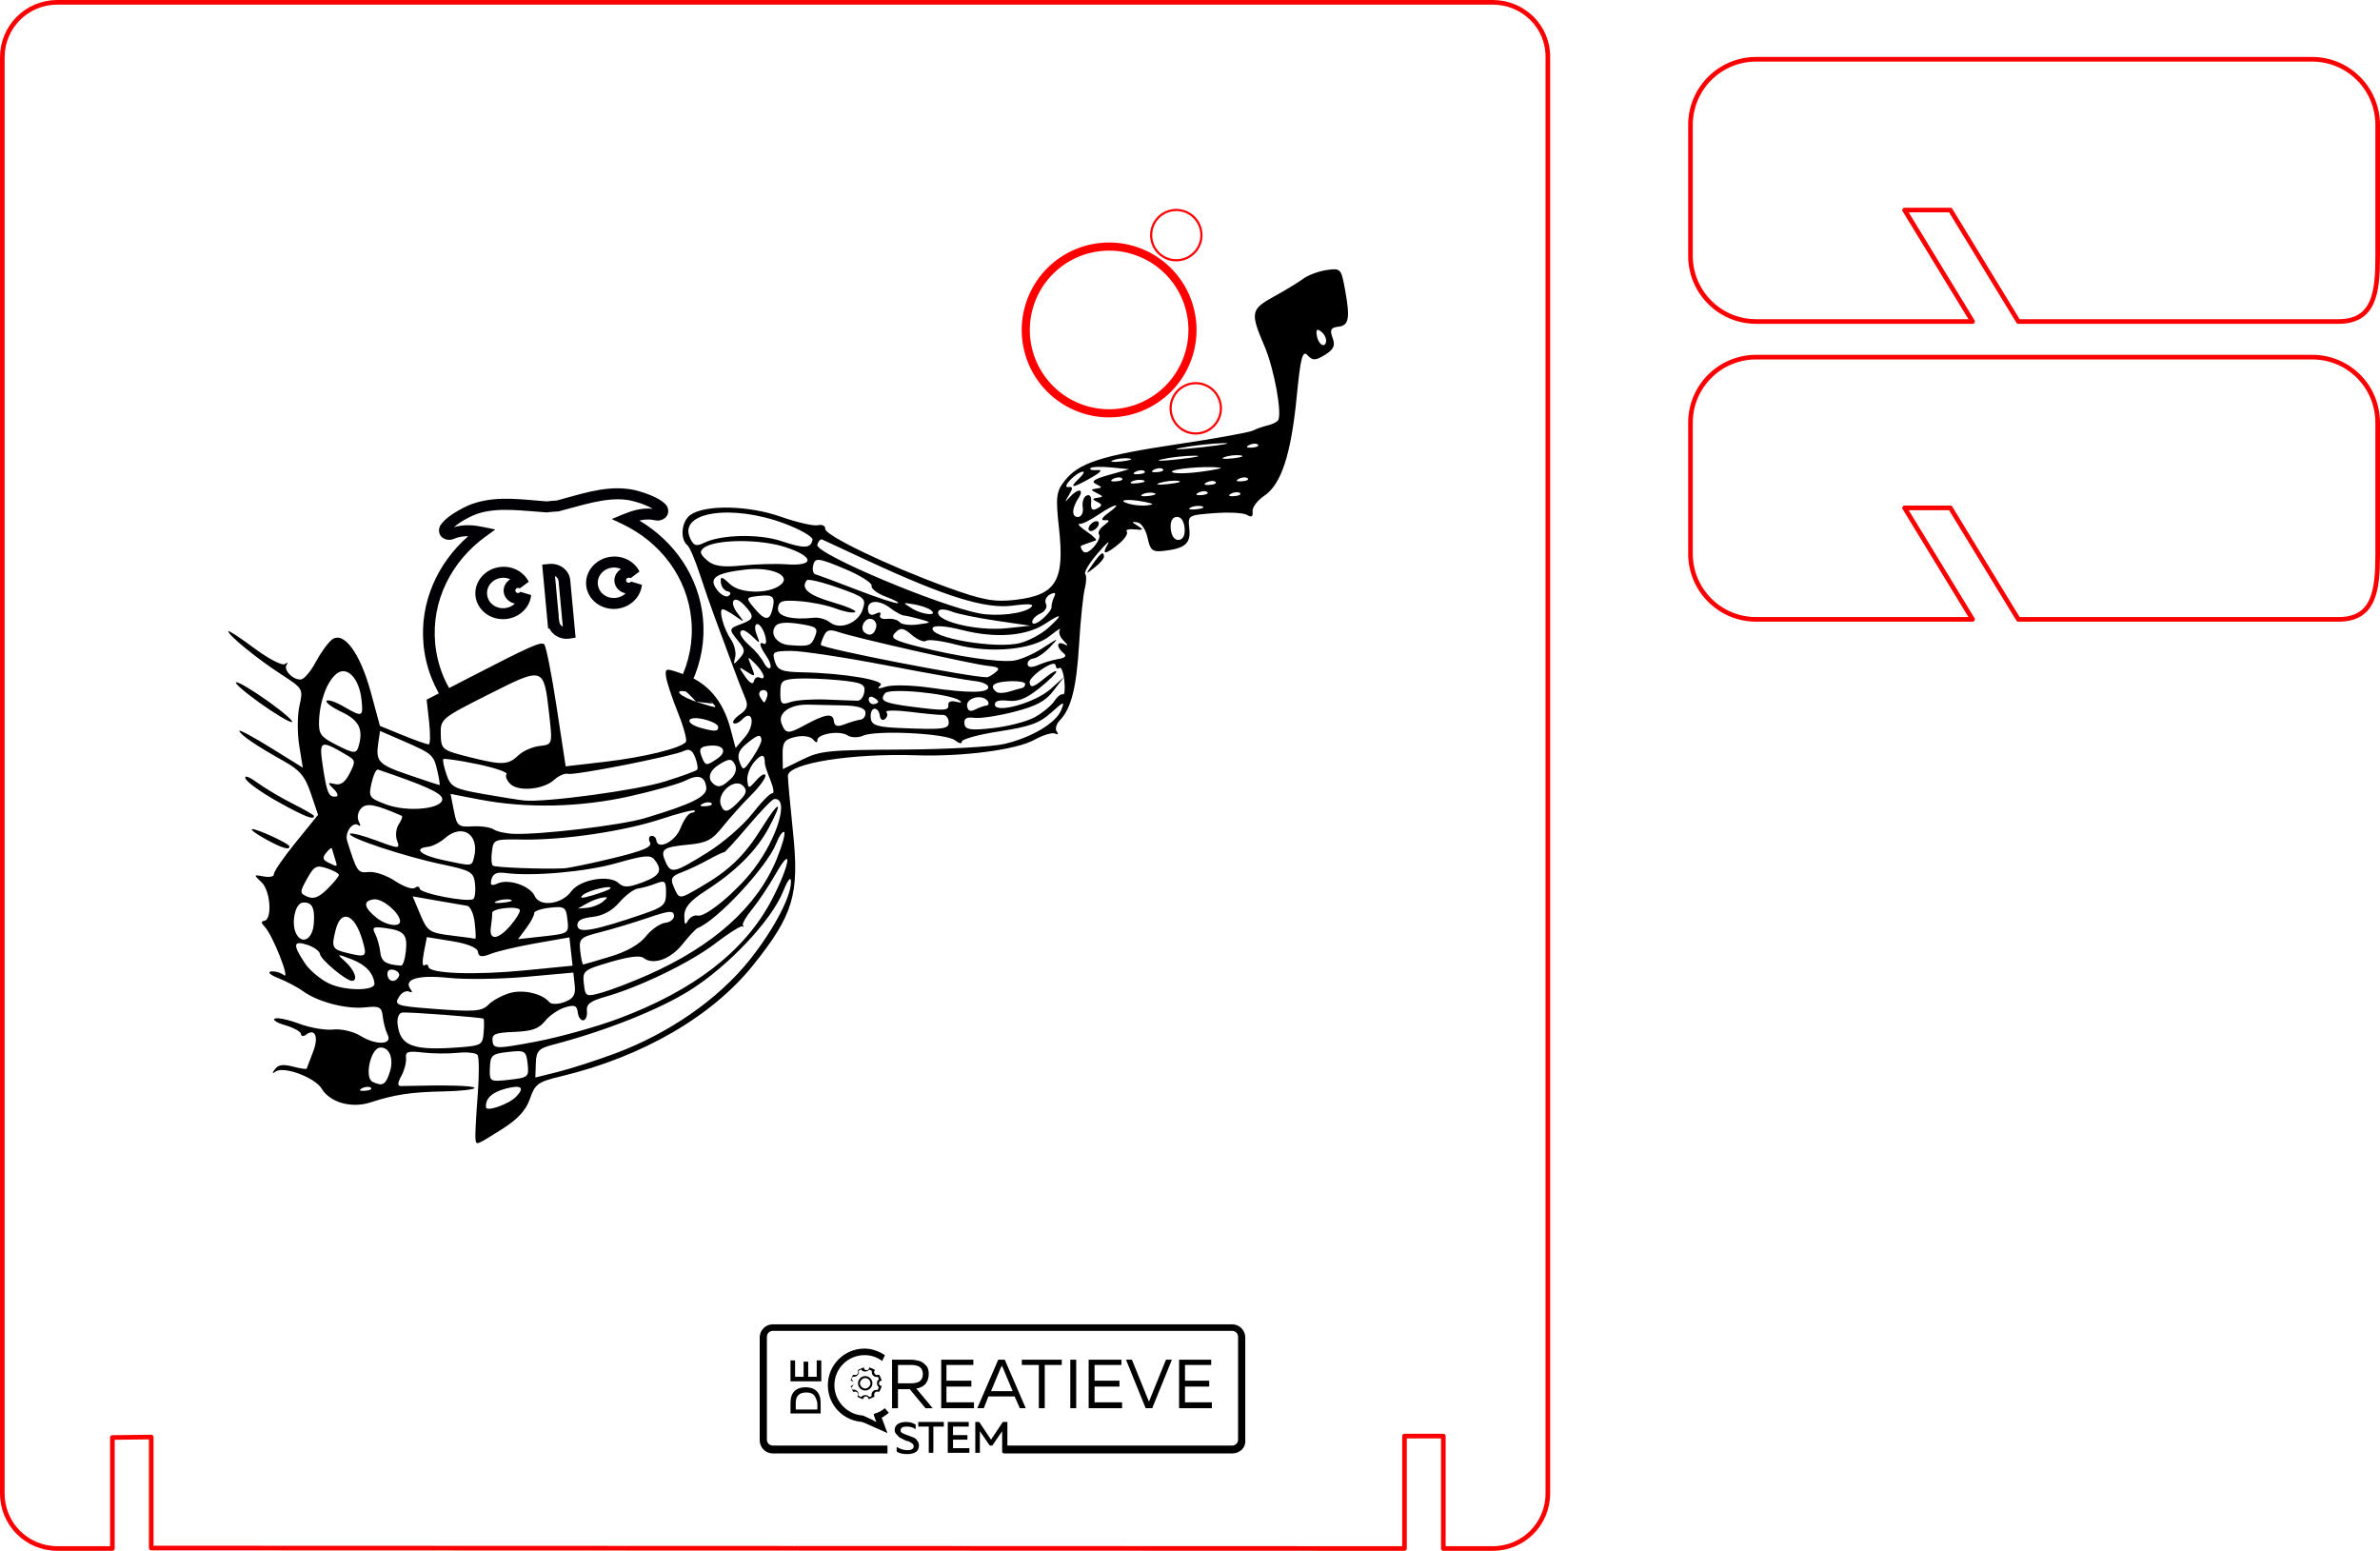 <?xml version="1.0" encoding="UTF-8" standalone="no"?>
<!-- Generator: Adobe Illustrator 23.1.0, SVG Export Plug-In . SVG Version: 6.00 Build 0)  -->

<svg
   xmlns:dc="http://purl.org/dc/elements/1.1/"
   xmlns:cc="http://creativecommons.org/ns#"
   xmlns:rdf="http://www.w3.org/1999/02/22-rdf-syntax-ns#"
   xmlns:svg="http://www.w3.org/2000/svg"
   xmlns="http://www.w3.org/2000/svg"
   xmlns:sodipodi="http://sodipodi.sourceforge.net/DTD/sodipodi-0.dtd"
   xmlns:inkscape="http://www.inkscape.org/namespaces/inkscape"
   version="1.1"
   id="Layer_1"
   x="0px"
   y="0px"
   viewBox="0 0 514.644 335.3"
   xml:space="preserve"
   sodipodi:docname="lightSoundStander_Cri.svg"
   inkscape:version="0.92.4 (5da689c313, 2019-01-14)"
   width="136.166mm"
   height="88.715mm"><defs
     id="defs5625" /><sodipodi:namedview
     pagecolor="#ffffff"
     bordercolor="#666666"
     borderopacity="1"
     objecttolerance="10"
     gridtolerance="10"
     guidetolerance="10"
     inkscape:pageopacity="0"
     inkscape:pageshadow="2"
     inkscape:window-width="1920"
     inkscape:window-height="1001"
     id="namedview5623"
     showgrid="false"
     inkscape:zoom="1.731198"
     inkscape:cx="203.56921"
     inkscape:cy="184.18444"
     inkscape:window-x="-9"
     inkscape:window-y="-9"
     inkscape:window-maximized="1"
     inkscape:current-layer="Layer_1"
     fit-margin-top="0"
     fit-margin-left="0"
     fit-margin-right="0"
     fit-margin-bottom="0"
     inkscape:document-units="mm"
     units="mm" /><style
     type="text/css"
     id="style5116">
	.st0{fill:#0000FF;}
	.st1{fill:none;stroke:#0000FF;stroke-width:0.843;stroke-linecap:round;stroke-linejoin:round;stroke-miterlimit:10;}
	.st2{fill:none;stroke:#4D4D4D;stroke-width:2.106229e-02;stroke-linecap:round;stroke-linejoin:round;stroke-miterlimit:10;}
	.st3{fill:none;stroke:#4D4D4D;stroke-width:2.500000e-02;stroke-linecap:round;stroke-linejoin:round;stroke-miterlimit:10;}
</style><g
     id="g273"><path
       class="st2"
       d="M 322.8,0.5 H 12.4 C 5.8,0.5 0.5,5.8 0.5,12.4 v 310.5 c 0,6.6 5.3,11.9 11.9,11.9 h 11.9 v -24 l 8.4,-0.1 v 24 l 271,0.1 v -24.3 h 8.4 v 24.3 h 10.7 c 6.6,0 11.9,-5.3 11.9,-11.9 V 12.4 C 334.8,5.8 329.4,0.5 322.8,0.5 Z"
       id="path5310"
       style="fill:none;stroke:#fa0000;stroke-width:1;stroke-miterlimit:4;stroke-dasharray:none;stroke-opacity:1"
       inkscape:connector-curvature="0" /><g
       style="fill:#000000;fill-opacity:1;stroke:none;stroke-opacity:1"
       transform="matrix(1.417,0,0,1.417,-198.194,-164.274)"
       id="g6229"><path
         inkscape:connector-curvature="0"
         style="fill:#000000;fill-opacity:1;stroke:none;stroke-width:1;stroke-miterlimit:4;stroke-dasharray:none;stroke-opacity:1"
         id="path5312"
         d="m 272.4,329.4 v -0.1 c -0.1,-0.2 -0.2,-0.3 -0.4,-0.3 -0.2,0 -0.3,0.1 -0.4,0.3 v 0.1 h -0.1 c -0.3,-0.1 -0.5,-0.2 -0.7,-0.3 l -0.1,-0.1 0.1,-0.1 c 0.1,-0.2 0,-0.4 -0.1,-0.5 -0.1,-0.1 -0.3,-0.2 -0.5,-0.1 h -0.1 l -0.1,-0.1 c -0.1,-0.2 -0.2,-0.5 -0.3,-0.7 v -0.1 h 0.1 c 0.2,-0.1 0.3,-0.2 0.3,-0.4 0,-0.2 -0.1,-0.3 -0.3,-0.4 h -0.1 v -0.1 c 0.1,-0.3 0.2,-0.5 0.3,-0.7 l 0.1,-0.1 h 0.1 c 0.2,0.1 0.4,0 0.5,-0.1 0.1,-0.1 0.2,-0.3 0.1,-0.5 V 325 l 0.1,-0.1 c 0.2,-0.1 0.5,-0.2 0.7,-0.3 h 0.1 v 0.1 c 0.1,0.2 0.2,0.3 0.4,0.3 0.2,0 0.3,-0.1 0.4,-0.3 v -0.1 h 0.1 c 0.3,0.1 0.5,0.2 0.7,0.3 l 0.1,0.1 -0.1,0.1 c -0.1,0.2 0,0.4 0.1,0.5 0.1,0.1 0.3,0.2 0.5,0.1 h 0.1 l 0.1,0.1 c 0.1,0.2 0.2,0.5 0.3,0.7 v 0.1 h -0.1 c -0.2,0.1 -0.3,0.2 -0.3,0.4 0,0.2 0.1,0.3 0.3,0.4 h 0.1 v 0.1 c -0.1,0.3 -0.2,0.5 -0.3,0.7 l -0.1,0.1 h -0.1 c -0.2,-0.1 -0.4,0 -0.5,0.1 -0.1,0.1 -0.2,0.3 -0.1,0.5 v 0.1 l -0.1,0.1 c -0.2,0.1 -0.5,0.2 -0.7,0.3 z m -0.5,-0.6 c 0.3,0 0.5,0.1 0.6,0.3 0.1,0 0.3,-0.1 0.4,-0.2 -0.1,-0.2 0,-0.5 0.2,-0.7 0.2,-0.2 0.4,-0.2 0.7,-0.2 0.1,-0.1 0.1,-0.3 0.2,-0.4 -0.2,-0.1 -0.3,-0.4 -0.3,-0.6 0,-0.3 0.1,-0.5 0.3,-0.6 0,-0.1 -0.1,-0.3 -0.2,-0.4 -0.2,0.1 -0.5,0 -0.7,-0.2 -0.2,-0.2 -0.2,-0.4 -0.2,-0.7 -0.1,-0.1 -0.3,-0.1 -0.4,-0.2 -0.1,0.2 -0.4,0.3 -0.6,0.3 -0.3,0 -0.5,-0.1 -0.6,-0.3 -0.1,0 -0.3,0.1 -0.4,0.2 0.1,0.2 0,0.5 -0.2,0.7 -0.2,0.2 -0.4,0.2 -0.7,0.2 -0.1,0.1 -0.1,0.3 -0.2,0.4 0.2,0.1 0.3,0.4 0.3,0.6 0,0.3 -0.1,0.5 -0.3,0.6 0,0.1 0.1,0.3 0.2,0.4 0.2,-0.1 0.5,0 0.7,0.2 0.2,0.2 0.2,0.4 0.2,0.7 0.1,0.1 0.3,0.1 0.4,0.2 0.1,-0.2 0.4,-0.3 0.6,-0.3 m 0,-0.7 c -0.6,0 -1.1,-0.5 -1.1,-1.1 0,-0.6 0.5,-1.1 1.1,-1.1 0.6,0 1.1,0.5 1.1,1.1 0,0.6 -0.5,1.1 -1.1,1.1 m 0,-1.9 c -0.4,0 -0.8,0.4 -0.8,0.8 0,0.4 0.4,0.8 0.8,0.8 0.4,0 0.8,-0.4 0.8,-0.8 0,-0.4 -0.3,-0.8 -0.8,-0.8"
         class="st0" /><path
         inkscape:connector-curvature="0"
         style="fill:#000000;fill-opacity:1;stroke:none;stroke-width:1;stroke-miterlimit:4;stroke-dasharray:none;stroke-opacity:1"
         id="path5314"
         d="M 260.5,331.6 V 330 c 0,-0.8 0.2,-1.4 0.6,-1.8 0.4,-0.4 1,-0.6 1.7,-0.6 0.7,0 1.3,0.2 1.7,0.6 0.4,0.4 0.6,1 0.6,1.8 v 1.6 z m 3.6,-2.8 c -0.3,-0.3 -0.7,-0.4 -1.2,-0.4 -0.5,0 -0.9,0.1 -1.2,0.4 -0.3,0.3 -0.4,0.7 -0.4,1.3 v 0.9 h 3.3 v -1 c -0.1,-0.5 -0.3,-0.9 -0.5,-1.2"
         class="st0" /><path
         id="polygon5316"
         d="m 264.5,323.5 h 0.7 v 3.2 h -4.7 v -3.2 h 0.7 v 2.5 h 1.3 v -2.3 h 0.7 v 2.3 h 1.3 z"
         style="fill:#000000;fill-opacity:1;stroke:none;stroke-width:1;stroke-miterlimit:4;stroke-dasharray:none;stroke-opacity:1"
         inkscape:connector-curvature="0" /><path
         inkscape:connector-curvature="0"
         style="fill:#000000;fill-opacity:1;stroke:none;stroke-width:1;stroke-miterlimit:4;stroke-dasharray:none;stroke-opacity:1"
         id="path5318"
         d="m 276.4,334.1 c 0,-0.4 0.2,-0.7 0.5,-0.9 0.3,-0.2 0.7,-0.3 1.2,-0.3 0.6,0 1,0.1 1.5,0.4 v 0.7 c -0.4,-0.3 -0.9,-0.4 -1.4,-0.4 -0.6,0 -0.9,0.2 -0.9,0.6 0,0.2 0.1,0.3 0.3,0.4 0.2,0.1 0.4,0.2 0.7,0.3 0.3,0.1 0.5,0.2 0.8,0.3 0.3,0.1 0.5,0.2 0.7,0.5 0.2,0.2 0.3,0.5 0.3,0.8 0,0.5 -0.2,0.8 -0.5,1 -0.3,0.2 -0.8,0.3 -1.3,0.3 -0.6,0 -1.2,-0.1 -1.6,-0.4 v -0.7 c 0.5,0.3 1,0.5 1.6,0.5 0.7,0 1,-0.2 1,-0.6 0,-0.2 -0.1,-0.3 -0.2,-0.4 -0.1,-0.1 -0.3,-0.2 -0.5,-0.3 -0.2,-0.1 -0.4,-0.1 -0.6,-0.2 -0.2,-0.1 -0.4,-0.2 -0.6,-0.3 -0.2,-0.1 -0.4,-0.2 -0.5,-0.4 -0.5,-0.4 -0.5,-0.7 -0.5,-0.9"
         class="st0" /><path
         id="polygon5320"
         d="m 283.9,332.9 v 0.7 h -1.6 v 4 h -0.7 v -4 H 280 v -0.7 z"
         style="fill:#000000;fill-opacity:1;stroke:none;stroke-width:1;stroke-miterlimit:4;stroke-dasharray:none;stroke-opacity:1"
         inkscape:connector-curvature="0" /><path
         id="polygon5322"
         d="m 287.8,336.9 v 0.7 h -3.3 v -4.7 h 3.2 v 0.7 h -2.4 v 1.3 h 2.2 v 0.7 h -2.2 v 1.3 z"
         style="fill:#000000;fill-opacity:1;stroke:none;stroke-width:1;stroke-miterlimit:4;stroke-dasharray:none;stroke-opacity:1"
         inkscape:connector-curvature="0" /><path
         id="polygon5324"
         d="m 288.7,337.6 v -4.7 h 0.6 l 1.8,2.7 1.8,-2.7 h 0.7 v 4.7 h -0.8 v -3.3 l -1.5,2.2 h -0.4 l -1.5,-2.2 v 3.3 z"
         style="fill:#000000;fill-opacity:1;stroke:none;stroke-width:1;stroke-miterlimit:4;stroke-dasharray:none;stroke-opacity:1"
         inkscape:connector-curvature="0" /><path
         id="polygon5326"
         d="m 288.5,329.9 v 0.9 h -5 v -7.4 h 4.9 v 0.8 h -4.1 v 2.4 h 3.8 v 0.9 h -3.8 v 2.4 z"
         style="fill:#000000;fill-opacity:1;stroke:none;stroke-width:1;stroke-miterlimit:4;stroke-dasharray:none;stroke-opacity:1"
         inkscape:connector-curvature="0" /><path
         inkscape:connector-curvature="0"
         style="fill:#000000;fill-opacity:1;stroke:none;stroke-width:1;stroke-miterlimit:4;stroke-dasharray:none;stroke-opacity:1"
         id="path5328"
         d="m 290,330.8 h -1 l 3.2,-7.4 h 1 l 3.2,7.4 h -0.9 l -0.8,-1.8 h -4 z m 2.6,-6.2 -1.5,3.6 h 3.3 l -1.5,-3.6 c 0,0 -0.1,-0.1 -0.1,-0.3 -0.1,0.1 -0.1,0.2 -0.2,0.3"
         class="st0" /><path
         id="polygon5330"
         d="m 301.9,323.4 v 0.8 h -2.6 v 6.6 h -0.9 v -6.6 h -2.6 v -0.8 z"
         style="fill:#000000;fill-opacity:1;stroke:none;stroke-width:1;stroke-miterlimit:4;stroke-dasharray:none;stroke-opacity:1"
         inkscape:connector-curvature="0" /><path
         id="rect5332"
         d="m 303.2,323.4 h 0.9 v 7.4 h -0.9 z"
         style="fill:#000000;fill-opacity:1;stroke:none;stroke-width:1;stroke-miterlimit:4;stroke-dasharray:none;stroke-opacity:1"
         inkscape:connector-curvature="0" /><path
         id="polygon5334"
         d="m 311.1,329.9 v 0.9 H 306 v -7.4 h 5 v 0.8 h -4.1 v 2.4 h 3.8 v 0.9 h -3.8 v 2.4 z"
         style="fill:#000000;fill-opacity:1;stroke:none;stroke-width:1;stroke-miterlimit:4;stroke-dasharray:none;stroke-opacity:1"
         inkscape:connector-curvature="0" /><path
         id="polygon5336"
         d="m 311.7,323.4 h 0.9 l 2.6,6.4 2.6,-6.4 h 0.9 l -3,7.4 h -1 z"
         style="fill:#000000;fill-opacity:1;stroke:none;stroke-width:1;stroke-miterlimit:4;stroke-dasharray:none;stroke-opacity:1"
         inkscape:connector-curvature="0" /><path
         id="polygon5338"
         d="m 324.8,329.9 v 0.9 h -5 v -7.4 h 4.9 v 0.8 h -4 v 2.4 h 3.7 v 0.9 h -3.7 v 2.4 z"
         style="fill:#000000;fill-opacity:1;stroke:none;stroke-width:1;stroke-miterlimit:4;stroke-dasharray:none;stroke-opacity:1"
         inkscape:connector-curvature="0" /><path
         inkscape:connector-curvature="0"
         style="fill:#000000;fill-opacity:1;stroke:none;stroke-width:1;stroke-miterlimit:4;stroke-dasharray:none;stroke-opacity:1"
         id="path5340"
         d="M 276.9,330.8 H 276 v -7.4 h 2.9 c 0.5,0 0.9,0.1 1.3,0.2 0.4,0.1 0.7,0.4 1,0.7 0.3,0.3 0.4,0.8 0.4,1.3 0,0.6 -0.2,1.1 -0.5,1.5 -0.4,0.4 -0.8,0.6 -1.4,0.7 l 2.5,3 h -1.1 l -2.4,-2.9 h -1.8 z m 0,-6.6 v 2.8 h 2 c 0.5,0 1,-0.1 1.3,-0.3 0.3,-0.2 0.5,-0.6 0.5,-1.1 0,-0.5 -0.2,-0.9 -0.5,-1.1 -0.3,-0.2 -0.8,-0.3 -1.3,-0.3 z"
         class="st0" /><path
         id="polygon5342"
         d="m 273.2,331.7 0.9,-0.3 1.2,3.2 -4.5,-2 0.7,-0.7 2.1,1 z"
         style="fill:#000000;fill-opacity:1;stroke:none;stroke-width:1;stroke-miterlimit:4;stroke-dasharray:none;stroke-opacity:1"
         inkscape:connector-curvature="0" /><path
         inkscape:connector-curvature="0"
         style="fill:#000000;fill-opacity:1;stroke:none;stroke-width:1;stroke-miterlimit:4;stroke-dasharray:none;stroke-opacity:1"
         id="path5344"
         d="m 271.4,331.9 c -2.3,-0.2 -4.2,-2.2 -4.2,-4.6 0,-2.6 2.1,-4.6 4.6,-4.6 1,0 1.9,0.3 2.7,0.9 0.1,-0.3 0.3,-0.6 0.4,-0.9 -0.9,-0.6 -2,-1 -3.1,-1 -3.1,0 -5.6,2.5 -5.6,5.6 0,3.1 2.5,5.6 5.6,5.6 0.5,0 0.9,-0.1 1.4,-0.2 z"
         class="st0" /><path
         inkscape:connector-curvature="0"
         style="fill:#000000;fill-opacity:1;stroke:none;stroke-width:1;stroke-miterlimit:4;stroke-dasharray:none;stroke-opacity:1"
         id="path5346"
         d="m 273.2,331.7 0.3,0.9 c 0.8,-0.2 1.4,-0.6 2,-1.1 l -0.6,-0.7 c -0.5,0.4 -1,0.7 -1.7,0.9"
         class="st0" /><path
         inkscape:connector-curvature="0"
         style="fill:#000000;fill-opacity:1;stroke:none;stroke-width:1;stroke-miterlimit:4;stroke-dasharray:none;stroke-opacity:1"
         id="path5348"
         d="M 327.9,337.7 H 293 v -1.2 h 34.9 c 0.5,0 0.9,-0.4 0.9,-0.9 v -15.7 c 0,-0.5 -0.4,-0.9 -0.9,-0.9 h -70.1 c -0.5,0 -0.9,0.4 -0.9,0.9 v 15.7 c 0,0.5 0.4,0.9 0.9,0.9 h 17.5 v 1.2 h -17.5 c -1.1,0 -2,-0.9 -2,-2 V 320 c 0,-1.1 0.9,-2 2,-2 h 70.1 c 1.1,0 2,0.9 2,2 v 15.7 c 0.1,1.1 -0.8,2 -2,2"
         class="st0" /></g><g
       transform="translate(-867.156,-503.188)"
       style="fill:none;stroke:#fa0000;stroke-width:1;stroke-miterlimit:4;stroke-dasharray:none;stroke-opacity:1"
       id="g5614"><path
         inkscape:connector-curvature="0"
         style="fill:none;stroke:#fa0000;stroke-width:1;stroke-miterlimit:4;stroke-dasharray:none;stroke-opacity:1"
         id="path5610"
         d="m 1367.1,516 h -120.2 c -7.8,0 -14.2,6.3 -14.2,14.2 v 28.3 c 0,7.8 6.3,14.2 14.2,14.2 h 46.8 L 1279,548.6 h 9.9 l 14.7,24.1 h 69.2 c 7.8,0 8.5,-6.3 8.5,-14.2 v -28.3 c 0,-7.8 -6.3,-14.2 -14.2,-14.2 z"
         class="st3" /><path
         inkscape:connector-curvature="0"
         style="fill:none;stroke:#fa0000;stroke-width:1;stroke-miterlimit:4;stroke-dasharray:none;stroke-opacity:1"
         id="path5612"
         d="m 1367.1,580.4 h -120.2 c -7.8,0 -14.2,6.3 -14.2,14.2 v 28.3 c 0,7.8 6.3,14.2 14.2,14.2 h 46.8 L 1279,613 h 9.9 l 14.7,24.1 h 69.2 c 7.8,0 8.5,-6.3 8.5,-14.2 v -28.3 c 0,-7.9 -6.3,-14.2 -14.2,-14.2 z"
         class="st3" /></g><g
       transform="matrix(0.184,-0.017,-0.016,-0.172,294.917,782.743)"
       id="g6347"
       style="fill:#000000;fill-opacity:1;stroke:#0100ff;stroke-opacity:1"><path
         sodipodi:nodetypes="ccccscccccccccccscccccccccccsccscccccccccscccccccccccsccccccccsscccccsccccccsssccsssccssssccsssccsscscsssscscsss"
         inkscape:connector-curvature="0"
         id="path5573"
         d="m -461.73,3714.324 c -4.812,6.955 -10.065,13.578 -15.815,19.746 l -3.455,3.707 2.531,4.391 c 12.736,22.103 20.033,47.628 20.033,74.973 0,53.394 -27.767,100.18 -69.644,126.902 l -12.141,7.746 13.666,4.541 c 10.709,3.558 22.532,6.18 35.104,3.523 -3.522,2.713 -8.117,5.545 -12.787,7.828 -7.007,3.426 -14.41,5.889 -16.631,6.314 l -0.16,0.029 -0.156,0.039 c -24.065,5.801 -52.717,-1.943 -79.625,-6.514 l -0.758,-0.129 -0.77,0.043 c -2.208,0.122 -4.4,0.185 -6.598,0.185 -1.741,0 -3.517,-0.063 -5.424,-0.133 l -0.703,-0.025 -0.693,0.117 c -26.846,4.55 -55.399,12.245 -79.395,6.455 l -0.164,-0.039 -0.164,-0.031 c -2.249,-0.427 -9.657,-2.888 -16.658,-6.312 -4.674,-2.286 -9.267,-5.121 -12.775,-7.834 12.163,2.575 23.653,0.22 34.043,-3.164 l 13.852,-4.512 -12.305,-7.799 c -42.109,-26.691 -70.147,-73.614 -70.147,-127.232 0,-28.177 7.815,-54.532 21.277,-77.084 l -14.339,-2.392 c -13.057,23.554 -20.65,50.653 -20.65,79.479 0,52.803 25.052,99.739 63.791,129.781 -5.717,0.658 -11.354,0.351 -17.234,-1.736 h -0.01 v 0 c -5.401,-1.908 -11.794,0.43 -14.479,4.854 -2.682,4.42 -2.201,10.498 1.398,14.762 5.493,6.537 13.649,11.337 21.553,15.203 7.861,3.845 14.996,6.465 20.016,7.434 28.603,6.82 58.536,-1.806 84.096,-6.191 1.661,0.06 3.334,0.121 5.115,0.121 2.146,0 4.282,-0.076 6.418,-0.18 25.619,4.405 55.652,13.086 84.336,6.248 4.99,-0.971 12.107,-3.586 19.967,-7.43 7.908,-3.867 16.083,-8.67 21.598,-15.199 l 0.01,-0.01 0.01,-0.01 c 3.579,-4.269 4.051,-10.32 1.373,-14.742 -2.678,-4.422 -9.076,-6.763 -14.475,-4.859 h -0.01 -0.01 c -6.329,2.245 -12.371,2.413 -18.535,1.537 38.629,-30.041 63.529,-76.913 63.529,-129.582 0,-28.015 -7.126,-54.342 -19.518,-77.43 8.049,-9.105 15.269,-18.948 21.453,-29.488 z m -141.963,93.263 c -9.719,0 -17.957,6.318 -21.094,15 h -1.469 v 42.225 38.207 h 8.443 c 12.382,0 22.582,-10.174 22.582,-22.562 v -72.291 l -6.34,-0.48 c -0.524,-0.04 -1.244,-0.098 -2.123,-0.098 z m -5.25,15.578 v 57.291 c 0,2.929 -1.458,5.366 -3.6,6.969 v -22.613 -28.512 h -0.238 l 0.293,-6.549 c 0.124,-2.769 1.521,-5.059 3.545,-6.586 z m -65.668,16.176 c -18.043,0 -32.766,14.767 -32.766,32.764 0,18.021 14.726,32.785 32.766,32.785 14.129,0 26.256,-9.043 30.818,-21.699 l -11.162,-7.307 c -0.635,0.6 -1.277,0.891 -2.189,0.891 -1.81,0 -3.203,-1.377 -3.203,-3.225 0,-1.823 1.366,-3.178 3.203,-3.178 1.102,0 1.912,0.477 2.477,1.242 l 12.273,-5.248 c -2.686,-15.381 -16.176,-27.025 -32.217,-27.025 z m 130.168,0 c -18.066,0 -32.801,14.765 -32.801,32.764 0,18.023 14.738,32.785 32.801,32.785 14.126,0 26.221,-9.052 30.809,-21.684 l -11.119,-7.357 c -0.662,0.617 -1.397,0.926 -2.244,0.926 -1.849,0 -3.189,-1.348 -3.189,-3.225 0,-1.852 1.314,-3.178 3.189,-3.178 1.084,0 1.917,0.472 2.522,1.281 l 12.242,-5.309 c -2.728,-15.34 -16.148,-27.004 -32.209,-27.004 z m -130.168,13.713 c 4.722,0 9.012,1.696 12.316,4.504 -6.761,2.209 -11.766,8.529 -11.766,15.992 0,6.403 3.684,11.97 8.99,14.846 -2.821,1.667 -6.014,2.781 -9.541,2.781 -10.648,0 -19.053,-8.429 -19.053,-19.072 0,-10.603 8.407,-19.051 19.053,-19.051 z m 130.168,0 c 4.74,0 9.023,1.69 12.318,4.5 -6.772,2.209 -11.775,8.547 -11.775,15.996 0,6.388 3.68,11.965 8.988,14.846 -2.818,1.667 -6.007,2.781 -9.531,2.781 -10.687,0 -19.088,-8.431 -19.088,-19.072 0,-10.601 8.403,-19.051 19.088,-19.051 z"
         style="color:#000000;font-style:normal;font-variant:normal;font-weight:normal;font-stretch:normal;font-size:medium;line-height:normal;font-family:sans-serif;font-variant-ligatures:normal;font-variant-position:normal;font-variant-caps:normal;font-variant-numeric:normal;font-variant-alternates:normal;font-feature-settings:normal;text-indent:0;text-align:start;text-decoration:none;text-decoration-line:none;text-decoration-style:solid;text-decoration-color:#000000;letter-spacing:normal;word-spacing:normal;text-transform:none;writing-mode:lr-tb;direction:ltr;text-orientation:mixed;dominant-baseline:auto;baseline-shift:baseline;text-anchor:start;white-space:normal;shape-padding:0;clip-rule:nonzero;display:inline;overflow:visible;visibility:visible;opacity:1;isolation:auto;mix-blend-mode:normal;color-interpolation:sRGB;color-interpolation-filters:linearRGB;solid-color:#000000;solid-opacity:1;vector-effect:none;fill:#010004;fill-opacity:1;fill-rule:nonzero;stroke:none;stroke-width:13.713;stroke-linecap:butt;stroke-linejoin:miter;stroke-miterlimit:4;stroke-dasharray:none;stroke-dashoffset:0;stroke-opacity:1;color-rendering:auto;image-rendering:auto;shape-rendering:auto;text-rendering:auto;enable-background:accumulate" /></g><g
       transform="matrix(0.016,0.124,0.124,-0.016,20.191,-225.569)"
       id="g6571"
       style="fill:none;stroke:#0100ff;stroke-opacity:1"><path
         inkscape:connector-curvature="0"
         id="path6557"
         d="m 2724.163,-1438.414 a 144.157,144.157 0 0 1 -144.157,144.157 144.157,144.157 0 0 1 -144.157,-144.157 144.157,144.157 0 0 1 144.157,-144.157 144.157,144.157 0 0 1 144.157,144.157 z"
         style="fill:none;fill-opacity:1;stroke:#ff0001;stroke-width:14.048;stroke-miterlimit:4;stroke-dasharray:none;stroke-opacity:1"
         transform="scale(1,-1)" /><path
         inkscape:connector-curvature="0"
         id="path6564"
         d="m 2475.712,-1574.614 a 43.46,43.46 0 0 1 -43.46,43.46 43.46,43.46 0 0 1 -43.461,-43.46 43.46,43.46 0 0 1 43.461,-43.46 43.46,43.46 0 0 1 43.46,43.46 z"
         style="fill:none;fill-opacity:1;stroke:#ff0000;stroke-width:3.788;stroke-miterlimit:4;stroke-dasharray:none;stroke-opacity:1"
         transform="scale(1,-1)" /><path
         inkscape:connector-curvature="0"
         id="ellipse6566"
         d="m 2777.091,-1569.688 a 43.46,43.46 0 0 1 -43.46,43.461 43.46,43.46 0 0 1 -43.46,-43.461 43.46,43.46 0 0 1 43.46,-43.46 43.46,43.46 0 0 1 43.46,43.46 z"
         style="fill:none;fill-opacity:1;stroke:#ff0000;stroke-width:3.788;stroke-miterlimit:4;stroke-dasharray:none;stroke-opacity:1"
         transform="scale(1,-1)" /></g><path
       inkscape:connector-curvature="0"
       id="path6678"
       d="m 102.803,246.091 c -0.076,-0.683 0.143,-4.825 0.486,-9.204 0.343,-4.379 0.329,-8.339 -0.032,-8.8 -0.361,-0.461 -2.309,-0.666 -4.328,-0.454 -2.019,0.211 -5.391,0.181 -7.494,-0.067 -3.248,-0.383 -3.795,-0.201 -3.638,1.211 0.102,0.914 -0.357,2.653 -1.019,3.864 -0.86,1.573 -0.863,2.194 -0.01,2.172 9.862,-0.253 15.775,-0.103 15.831,0.402 0.038,0.343 -2.98,0.686 -6.707,0.761 -7.064,0.143 -10.518,0.665 -15.846,2.393 -4.031,1.308 -8.705,-0.015 -10.464,-2.961 -1.46,-2.444 -8.247,-4.974 -9.993,-3.725 -0.773,0.553 -0.805,0.406 -0.116,-0.534 0.699,-0.955 1.715,-1.099 3.852,-0.548 1.596,0.412 2.938,0.619 2.982,0.46 0.044,-0.159 0.675,-1.816 1.403,-3.683 1.271,-3.26 0.414,-5.195 -1.6,-3.618 -0.509,0.399 -0.972,0.305 -1.029,-0.207 -0.057,-0.513 -1.588,-1.362 -3.402,-1.887 -1.814,-0.525 -2.825,-1.173 -2.248,-1.44 0.578,-0.267 2.957,0.235 5.288,1.115 2.331,0.88 5.639,1.444 7.351,1.253 1.712,-0.19 4.35,0.422 5.861,1.36 3.382,2.1 7.022,1.955 5.89,-0.234 -0.428,-0.828 -0.898,-2.586 -1.046,-3.908 -0.232,-2.088 -0.728,-2.352 -3.778,-2.013 -4.042,0.45 -10.219,-1.145 -13.419,-3.464 -1.212,-0.878 -3.624,-2.155 -5.36,-2.837 -1.736,-0.682 -2.465,-1.335 -1.62,-1.451 0.845,-0.116 2.097,0.237 2.782,0.785 1.493,1.194 -2.468,-8.791 -4.159,-10.482 -0.755,-0.755 -0.797,-1.169 -0.128,-1.243 1.838,-0.204 1.416,-6.556 -0.556,-8.373 -1.736,-1.599 -1.71,-1.666 0.479,-1.243 1.273,0.246 2.267,0.027 2.21,-0.486 -0.057,-0.513 2.07,-3.61 4.726,-6.882 l 4.83,-5.949 -1.561,-4.615 c -1.277,-3.776 -2.373,-5.067 -6.03,-7.103 -5.678,-3.161 -9.351,-5.667 -9.437,-6.438 -0.037,-0.332 3.036,1.322 6.828,3.675 l 6.895,4.278 -0.779,-4.822 c -0.429,-2.652 -0.405,-6.493 0.052,-8.536 0.826,-3.69 0.8,-3.735 -3.968,-6.83 -5.171,-3.356 -11.305,-8.347 -11.417,-9.29 -0.038,-0.319 2.471,1.312 5.575,3.626 3.104,2.313 6.107,3.869 6.673,3.458 0.566,-0.412 0.738,-0.346 0.383,0.147 -0.798,1.105 1.412,3.367 3.105,3.179 0.683,-0.076 2.107,-1.762 3.165,-3.747 1.058,-1.985 2.625,-4.163 3.482,-4.84 2.533,-2.003 6.122,2.822 8.434,11.341 l 1.978,7.287 4.971,2.03 c 2.734,1.116 5.246,1.999 5.582,1.962 0.336,-0.037 0.371,-2.226 0.077,-4.864 l -0.534,-4.796 8.801,-4.546 c 13.63,-7.041 15.86,-8.038 16.62,-7.43 0.388,0.311 1.592,6.376 2.675,13.479 l 1.969,12.914 8.549,-0.995 c 8.417,-0.98 16.362,-2.93 17.444,-4.282 0.304,-0.38 -0.49,-3.285 -1.764,-6.456 -1.274,-3.171 -2.412,-6.627 -2.529,-7.679 -0.209,-1.883 -0.147,-1.889 4.019,-0.419 4.962,1.751 8.326,5.701 9.898,11.62 l 1.127,4.243 2.052,-2.407 c 2.246,-2.635 1.674,-6.164 -0.614,-3.791 -0.698,0.724 -1.549,1.093 -1.89,0.82 -0.341,-0.273 0.297,-1.126 1.417,-1.896 1.521,-1.045 1.808,-1.927 1.133,-3.478 -0.498,-1.142 -1.865,-4.687 -3.038,-7.877 -1.174,-3.19 -2.784,-7.538 -3.579,-9.664 -0.795,-2.125 -2.258,-6.341 -3.251,-9.368 -0.993,-3.027 -2.179,-5.801 -2.634,-6.163 -1.691,-1.346 -1.298,-5.254 0.664,-6.602 3.251,-2.234 12.566,-2.033 19.527,0.423 3.456,1.219 7.055,2.045 7.998,1.836 0.943,-0.209 1.66,0.136 1.595,0.767 -0.147,1.403 13.563,7.989 26.236,12.602 7.753,2.822 10.313,3.297 14.897,2.761 8.826,-1.033 10.684,-4.11 9.407,-15.584 -0.738,-6.635 -0.584,-7.886 1.254,-10.185 3.092,-3.866 7.909,-5.423 24.405,-7.887 8.165,-1.22 15.489,-2.541 16.275,-2.936 0.786,-0.395 2.202,-0.892 3.147,-1.104 0.945,-0.212 1.969,-0.701 2.276,-1.085 0.989,-1.237 -0.805,-11.15 -2.903,-16.04 -3.125,-7.283 -2.989,-7.994 2.052,-10.767 2.477,-1.363 5.34,-3.101 6.362,-3.864 1.022,-0.763 3.27,-1.594 4.994,-1.847 3.043,-0.447 3.162,-0.324 3.979,4.115 1.164,6.32 0.886,7.877 -1.459,8.138 -1.601,0.178 -1.854,0.678 -1.214,2.399 0.625,1.679 0.249,2.518 -1.649,3.684 -2.059,1.265 -2.672,1.277 -3.776,0.073 -1.064,-1.161 -1.511,0.554 -2.322,8.91 -1.213,12.491 -3.35,19.033 -7.017,21.478 -1.493,0.995 -2.635,2.524 -2.538,3.397 0.125,1.125 -0.217,1.344 -1.174,0.754 -0.743,-0.458 -3.932,-0.635 -7.087,-0.393 -5.729,0.44 -5.736,0.444 -5.411,3.366 0.353,3.172 -0.931,4.288 -5.522,4.798 -2.459,0.274 -2.926,-0.1 -3.5,-2.803 -0.369,-1.74 -1.341,-3.223 -2.198,-3.354 -1.365,-0.209 -1.355,-0.125 0.084,0.755 1.342,0.821 1.227,0.949 -0.673,0.748 -1.261,-0.133 -2.032,0.091 -1.714,0.496 0.318,0.406 -0.441,1.58 -1.685,2.609 -2.945,2.435 -3.849,2.483 -2.443,0.13 0.62,-1.037 -0.344,-0.179 -2.141,1.907 -1.798,2.086 -3.021,4.109 -2.719,4.494 0.302,0.386 0.255,1.842 -0.105,3.236 -0.36,1.394 -0.907,6.733 -1.215,11.865 -0.574,9.538 -1.697,13.987 -4.182,16.563 -0.771,0.8 -1.063,1.888 -0.648,2.418 0.415,0.53 0.254,0.726 -0.359,0.436 -0.612,-0.29 -2.638,0.318 -4.501,1.351 -3.891,2.159 -15.465,3.673 -25.544,3.341 -13.952,-0.459 -27.634,1.721 -27.739,4.421 -0.025,0.651 0.468,6.106 1.097,12.124 1.414,13.532 0.093,17.956 -8.603,28.815 -8.892,11.103 -23.997,19.845 -41.556,24.051 -4.999,1.197 -5.597,1.63 -6.719,4.861 -0.873,2.515 -2.657,4.441 -6.131,6.621 -5.704,3.578 -5.482,3.504 -5.66,1.901 z m 8.805,-8.981 c 1.914,-1.985 1.125,-2.613 -2.202,-1.753 -3.02,0.78 -4.49,2.16 -4.313,4.049 0.097,1.042 4.944,-0.666 6.515,-2.296 z m 2.484,-7.115 c -0.312,-2.801 -0.565,-2.956 -4.194,-2.552 -3.532,0.393 -3.872,0.689 -3.969,3.46 -0.104,2.969 -0.018,3.021 4.194,2.552 4.116,-0.458 4.286,-0.607 3.969,-3.46 z m 18.871,-2.211 c 11.656,-4.335 22.301,-11.713 29.054,-20.137 5.458,-6.809 9.413,-14.466 8.985,-17.398 -0.103,-0.702 -0.856,0.422 -1.674,2.498 -2.453,6.222 -11.915,16.241 -20.242,21.433 -6.706,4.181 -18.255,8.756 -29.555,11.708 -3.07,0.802 -3.574,1.353 -3.667,4.007 l -0.108,3.078 4.98,-1.247 c 2.739,-0.686 8.241,-2.459 12.226,-3.942 z m -52.778,7.387 c -0.367,-0.293 -1.228,-0.233 -1.914,0.134 -0.758,0.405 -0.496,0.615 0.667,0.534 1.052,-0.073 1.613,-0.374 1.246,-0.667 z m 4.083,-3.304 c 0.968,-2.955 -0.078,-5.589 -2.129,-5.361 -2.026,0.225 -3.374,6.513 -1.584,7.389 2.147,1.05 2.826,0.679 3.713,-2.027 z m 49.379,-11.599 c 16.428,-6.116 27.46,-14.66 33.258,-25.757 3.868,-7.403 4.65,-12.257 0.92,-5.71 -1.515,2.659 -3.853,6.167 -5.196,7.795 -1.343,1.629 -2.23,3.199 -1.97,3.489 0.259,0.29 0.202,0.381 -0.127,0.2 -0.329,-0.18 -2.973,1.488 -5.876,3.708 -5.389,4.12 -16.373,9.441 -23.812,11.534 -3.194,0.899 -4.098,1.603 -3.935,3.067 0.116,1.045 -0.236,1.95 -0.782,2.011 -0.547,0.061 -1.086,-0.722 -1.2,-1.739 -0.163,-1.464 -0.742,-1.684 -2.778,-1.055 -1.415,0.437 -3.346,1.762 -4.291,2.944 -1.343,1.679 -2.795,2.194 -6.637,2.354 -4.218,0.175 -4.889,0.463 -4.715,2.018 0.187,1.675 0.9,1.683 9.319,0.097 5.014,-0.944 13.034,-3.175 17.823,-4.958 z m -29.064,2.987 c 0.122,-1.535 0.108,-2.884 -0.03,-2.996 -0.367,-0.3 -16.142,-1.493 -17.602,-1.33 -0.683,0.076 -1.127,1.171 -0.987,2.433 0.541,4.863 3.296,5.873 13.776,5.049 4.297,-0.338 4.637,-0.56 4.843,-3.155 z m 5.492,-8.498 c 2.885,-0.918 7.152,0.022 8.715,1.922 0.411,0.5 1.881,0.486 3.267,-0.03 1.946,-0.725 2.45,-1.556 2.216,-3.653 l -0.303,-2.714 -10.21,0.919 c -5.615,0.505 -13.188,0.603 -16.828,0.217 -6.588,-0.698 -9.841,0.321 -8.103,2.54 0.415,0.53 0.257,0.728 -0.351,0.439 -0.608,-0.288 -1.556,0.16 -2.106,0.995 -1.251,1.902 -0.728,2.109 6.774,2.686 9.559,0.735 11.032,0.627 12.541,-0.922 0.778,-0.798 2.753,-1.878 4.39,-2.399 z m 30.051,-3.981 c 14.229,-6.308 23.631,-14.772 27.828,-25.051 1.205,-2.952 1.93,-5.576 1.611,-5.831 -0.319,-0.256 -1.107,0.882 -1.75,2.527 -1.951,4.988 -12.792,16.639 -16.955,18.222 -0.378,0.144 -1.864,1.733 -3.303,3.532 -2.613,3.267 -6.372,4.571 -8.431,2.924 -0.718,-0.574 -3.16,-0.266 -7.144,0.902 -5.806,1.702 -6.04,1.894 -5.729,4.695 0.314,2.823 0.447,2.886 3.982,1.882 2.012,-0.571 6.462,-2.282 9.89,-3.802 z m -59.157,1.856 c -0.256,-2.304 -1.958,-4.093 -4.981,-5.237 -3.241,-1.227 -3.259,-1.22 -1.33,0.516 1.976,1.777 2.798,4.023 1.525,4.165 -1.172,0.13 -6.853,-4.576 -6.988,-5.79 -0.07,-0.63 -1.302,-1.53 -2.738,-2.001 -3.086,-1.011 -3.209,-0.051 -0.513,3.993 1.029,1.543 3.399,3.519 5.268,4.391 3.48,1.625 9.939,1.6 9.757,-0.038 z m 42.497,-6.902 -0.34,-3.06 -7.155,1.257 c -3.935,0.691 -8.348,1.724 -9.806,2.294 -2.002,0.783 -2.691,0.683 -2.812,-0.406 -0.1,-0.896 -2.224,-1.778 -5.605,-2.325 l -5.444,-0.882 -0.656,3.366 c -0.361,1.852 -0.307,3.093 0.119,2.759 0.427,-0.334 0.821,-0.197 0.877,0.305 0.165,1.479 9.997,1.833 20.962,0.755 l 10.202,-1.003 z m 8.496,1.095 c 3.6,-1.089 6.296,-2.621 7.701,-4.378 1.189,-1.487 3.077,-2.806 4.195,-2.93 1.118,-0.124 1.965,-0.837 1.882,-1.584 -0.126,-1.137 -1.058,-1.049 -5.725,0.541 -3.066,1.044 -7.666,2.429 -10.223,3.076 -4.345,1.101 -4.627,1.368 -4.323,4.098 0.179,1.606 0.466,2.905 0.639,2.886 0.173,-0.019 2.807,-0.789 5.853,-1.71 z m -45.699,4.235 c 0.248,-0.523 -0.246,-1.133 -1.098,-1.356 -0.941,-0.246 -1.485,0.168 -1.386,1.055 0.179,1.607 1.773,1.8 2.484,0.301 z m 1.498,-5.402 c 0.383,-3.624 -0.373,-4.463 -4.518,-5.011 -2.552,-0.338 -2.855,-0.159 -2.124,1.254 0.468,0.906 0.968,2.696 1.111,3.978 0.228,2.054 1.229,2.694 4.518,2.894 0.374,0.023 0.829,-1.379 1.013,-3.114 z m 63.148,-7.7 c 1.675,0.38 8.345,-5.156 12.044,-9.996 5.245,-6.861 7.802,-15.652 4.419,-15.189 -0.426,0.058 -2.975,2.706 -5.666,5.883 -2.69,3.178 -5.004,5.71 -5.141,5.627 -0.138,-0.083 -1.667,0.636 -3.4,1.597 -1.732,0.961 -4.334,2.189 -5.782,2.729 -2.141,0.798 -2.467,1.364 -1.746,3.03 1.257,2.904 1.105,2.902 5.915,0.101 6.233,-3.629 9.436,-6.737 13.267,-12.874 3.787,-6.066 4.668,-5.92 1.349,0.224 -2.627,4.863 -7.089,9.309 -13.453,13.405 -3.555,2.288 -4.729,3.665 -4.741,5.558 -0.011,1.813 0.2,2.107 0.755,1.051 0.424,-0.806 1.405,-1.322 2.18,-1.146 z m -72.617,5.08 c -1.647,-5.466 -4.541,-6.518 -5.689,-2.069 -0.995,3.855 -0.799,4.276 2.347,5.044 4.367,1.066 4.519,0.93 3.343,-2.976 z m 44.408,-4.186 c -0.305,-2.745 -0.608,-2.951 -3.81,-2.595 -1.913,0.213 -3.438,0.75 -3.389,1.193 0.049,0.444 -0.713,1.887 -1.695,3.207 l -1.784,2.401 5.505,-0.612 c 5.454,-0.607 5.502,-0.64 5.173,-3.594 z m 16.3,-1.204 c 4.481,-1.527 5.01,-2.011 5.019,-4.595 0.009,-2.589 -0.222,-2.797 -2.236,-2.011 -1.236,0.483 -2.963,0.963 -3.839,1.068 -0.876,0.105 -2.675,1.443 -3.997,2.974 -1.598,1.85 -3.554,2.911 -5.832,3.164 -2.444,0.272 -3.378,0.827 -3.255,1.933 0.187,1.677 3.546,1.075 14.14,-2.534 z m -36.347,1.893 c -0.219,-1.967 -0.953,-3.596 -1.67,-3.705 -0.704,-0.108 -3.636,-0.61 -6.517,-1.116 l -5.237,-0.921 1.648,3.921 c 1.526,3.632 2.016,3.966 6.646,4.535 2.749,0.338 5.115,0.655 5.259,0.705 0.144,0.05 0.086,-1.489 -0.129,-3.419 z m 7.788,0.499 c 1.133,-1.329 2.019,-2.786 1.969,-3.237 -0.114,-1.024 -6.08,-0.436 -5.985,0.59 0.038,0.411 -0.088,1.783 -0.281,3.05 -0.456,2.996 1.563,2.807 4.298,-0.402 z m -42.6,-0.22 c 0.309,-3.564 -0.383,-4.885 -2.44,-4.656 -1.599,0.178 -2.488,4.524 -1.368,6.69 1.272,2.461 3.522,1.259 3.808,-2.034 z m 62.478,-4.835 c 1.23,-1.004 1.219,-1.105 -0.101,-0.909 -0.817,0.121 -2.336,0.704 -3.377,1.296 l -1.893,1.075 1.994,-0.166 c 1.097,-0.092 2.616,-0.675 3.377,-1.296 z m -43.816,4.092 c -0.204,-1.83 -3.831,-4.829 -5.603,-4.631 -2.478,0.276 -2.294,1.736 0.499,3.969 2.189,1.75 5.27,2.15 5.105,0.662 z m 37.024,-6.355 c 1.861,-2.581 8.283,-3.681 10.274,-1.76 1.016,0.98 2.128,0.938 5.133,-0.19 3.842,-1.443 4.432,-2.587 2.549,-4.938 -0.837,-1.044 -2.213,-0.913 -8.127,0.774 -6.651,1.897 -18.324,2.928 -24.164,2.134 -1.752,-0.238 -2.604,0.16 -2.918,1.363 -0.341,1.306 -0.027,1.514 1.357,0.899 2.389,-1.062 7.023,0.529 8.01,2.749 1.07,2.409 5.857,1.784 7.886,-1.03 z m 8.404,-0.576 c 0.892,-0.953 -4.559,0.275 -5.808,1.308 -0.972,0.804 -0.372,0.839 2.025,0.118 1.874,-0.564 3.576,-1.205 3.782,-1.426 z m -21.516,2.381 c -0.703,-0.197 -2.047,-0.065 -2.986,0.295 -0.939,0.36 -0.364,0.521 1.278,0.359 1.642,-0.162 2.41,-0.456 1.707,-0.654 z m -7.696,-3.433 c -0.284,-2.556 -0.877,-2.902 -7.263,-4.236 -7.998,-1.671 -20.401,-5.797 -19.776,-6.578 0.232,-0.291 2.784,0.355 5.669,1.435 4.929,1.845 5.202,1.849 4.516,0.063 -0.401,-1.046 -0.242,-2.643 0.355,-3.55 0.597,-0.907 0.898,-1.73 0.67,-1.83 -5.8,-2.53 -7.599,-2.863 -8.792,-1.626 -0.707,0.733 -0.94,2.001 -0.519,2.817 0.422,0.816 0.414,1.201 -0.018,0.856 -1.229,-0.983 -3.079,1.503 -2.496,3.355 2.121,6.744 2.3,7.002 4.673,6.738 1.314,-0.146 3.884,0.732 5.711,1.952 1.827,1.22 3.747,1.885 4.266,1.478 0.519,-0.407 0.991,-0.323 1.047,0.186 0.114,1.029 10.464,3.021 11.567,2.227 0.384,-0.277 0.559,-1.756 0.389,-3.286 z m 50.26,-6.776 c 3.358,-2.087 7.711,-5.854 9.673,-8.371 1.962,-2.517 3.926,-4.515 4.364,-4.439 0.438,0.075 0.247,-1.2 -0.424,-2.833 -0.672,-1.634 -1.217,-3.259 -1.211,-3.613 0.032,-2.066 -0.63,-2.184 -2.213,-0.395 -0.983,1.111 -1.688,2.915 -1.567,4.008 0.214,1.925 0.278,1.924 2.009,-0.032 0.983,-1.111 1.84,-1.547 1.904,-0.97 0.064,0.578 -1.345,2.502 -3.132,4.277 -1.787,1.775 -4.506,4.801 -6.044,6.724 -2.385,2.984 -3.489,3.563 -7.532,3.948 -5.468,0.521 -6.096,1.001 -4.883,3.73 1.158,2.606 1.834,2.454 9.056,-2.034 z m -79.709,4.849 c -0.006,-0.326 -1.166,-0.971 -2.579,-1.434 -2.282,-0.748 -2.762,-0.495 -4.299,2.266 -1.616,2.903 -1.61,3.159 0.096,3.879 1.355,0.572 2.466,0.141 4.309,-1.674 1.366,-1.345 2.479,-2.711 2.473,-3.037 z m 59.255,-3.622 c 6.631,-1.611 8.533,-2.419 8.022,-3.408 -0.369,-0.713 -0.237,-1.344 0.293,-1.403 0.529,-0.059 1.012,0.34 1.073,0.887 0.255,2.29 4.101,0.386 5.245,-2.596 0.666,-1.734 1.72,-3.21 2.344,-3.279 0.624,-0.069 0.921,-0.296 0.661,-0.504 -0.26,-0.208 -3.525,0.629 -7.256,1.86 -7.97,2.629 -21.07,4.565 -29.903,4.419 -6.183,-0.102 -6.274,-0.067 -6.629,2.545 -0.198,1.457 -0.111,2.848 0.193,3.091 0.506,0.405 10.722,0.796 15.33,0.588 1.064,-0.048 5.846,-1.038 10.626,-2.199 z m -30.041,-0.123 c 1.3,-4.975 -2.502,-7.519 -6.274,-4.197 -1.041,0.917 -2.689,1.755 -3.66,1.863 -3.291,0.366 -1.608,1.83 3.311,2.88 6.322,1.35 6.124,1.366 6.623,-0.546 z m -30.072,0.158 c -0.29,-0.936 -0.583,-1.9 -0.652,-2.141 -0.069,-0.241 -0.619,0.178 -1.223,0.933 -0.873,1.092 -0.774,1.529 0.49,2.144 2.054,1 1.996,1.04 1.385,-0.935 z m 67.075,-8.701 c 10.149,-3.04 13.451,-4.685 13.239,-6.593 -0.274,-2.465 -1.708,-2.948 -4.499,-1.516 -1.294,0.664 -6.643,2.175 -11.886,3.358 -10.824,2.441 -22.487,2.702 -32.689,0.73 l -6.224,-1.203 0.708,3.606 c 0.652,3.322 0.967,3.59 4.001,3.406 1.811,-0.11 3.881,0.185 4.601,0.657 0.719,0.472 2.672,0.904 4.338,0.962 5.988,0.206 23.271,-1.865 28.411,-3.405 z m 20.802,-4.148 c 1.167,-1.252 1.256,-1.987 0.343,-2.866 -1.838,-1.773 -5.724,1.664 -4.75,4.2 0.737,1.919 1.623,1.651 4.407,-1.334 z m -6.455,0.919 c -0.367,-0.293 -1.228,-0.233 -1.914,0.134 -0.758,0.405 -0.496,0.615 0.667,0.534 1.052,-0.073 1.613,-0.374 1.246,-0.667 z m 4.188,-5.246 c 1.033,-0.947 1.378,-2.16 0.886,-3.111 -0.673,-1.302 -1.201,-1.323 -3.197,-0.131 -2.325,1.388 -2.891,3.151 -1.395,4.348 1.07,0.856 1.807,0.636 3.705,-1.105 z m -14.236,0.55 c 3.617,-1.127 6.754,-2.271 6.972,-2.543 0.218,-0.272 0.019,-1.478 -0.443,-2.678 -0.583,-1.519 -1.306,-1.942 -2.377,-1.388 -2.118,1.095 -23.681,5.354 -25.157,4.969 -0.657,-0.172 -1.974,0.404 -2.928,1.278 -2.305,2.114 -7.712,2.638 -9.494,0.92 -0.784,-0.756 -1.156,-1.712 -0.826,-2.124 0.33,-0.412 -2.545,-1.398 -6.389,-2.19 -3.843,-0.792 -7.126,-1.273 -7.294,-1.069 -0.168,0.204 0.148,1.709 0.702,3.345 0.91,2.684 1.674,3.09 7.855,4.177 3.766,0.662 7.763,1.299 8.883,1.416 4.547,0.474 24.345,-2.196 30.495,-4.111 z m -48.162,3.73 c -0.141,-1.23 -3.704,-2.844 -13.901,-6.295 -0.366,-0.124 -0.989,1.191 -1.384,2.921 -0.684,2.993 -0.533,3.217 3.094,4.596 4.679,1.778 12.445,1 12.191,-1.222 z m 99.398,-10.619 c 9.521,-0.05 19.482,-0.596 22.136,-1.214 5.923,-1.379 11.196,-4.528 12.331,-7.366 0.775,-1.937 0.576,-1.881 -2.229,0.631 -2.522,2.258 -4.558,2.987 -11.24,4.021 -4.488,0.694 -8.112,1.696 -8.053,2.225 0.059,0.53 -0.613,0.387 -1.493,-0.317 -1.868,-1.494 -17.018,-2.242 -19.857,-0.981 -1.066,0.473 -2.575,0.441 -3.355,-0.072 -1.738,-1.143 -6.667,-0.301 -6.53,1.115 0.055,0.565 -0.344,0.474 -0.886,-0.201 -0.56,-0.698 -2.211,-0.949 -3.822,-0.581 -2.38,0.543 -2.83,1.157 -2.793,3.808 l 0.044,3.161 4.218,-2.069 c 3.888,-1.907 5.572,-2.076 21.529,-2.16 z m -30.37,-2.147 c -0.145,-1.302 -0.826,-1.103 -3.342,0.977 -1.545,1.277 -1.947,2.389 -1.389,3.842 0.764,1.99 0.84,1.965 2.81,-0.918 1.114,-1.63 1.978,-3.385 1.921,-3.901 z m -9.513,4.082 c 2.281,-1.568 1.236,-3.106 -1.876,-2.759 -1.844,0.205 -2.178,0.664 -1.592,2.189 0.857,2.232 1.013,2.257 3.468,0.57 z m 68.621,-8.937 c 1.677,-0.931 3.577,-2.496 4.223,-3.477 0.645,-0.981 1.478,-1.64 1.849,-1.464 0.372,0.176 0.512,-1.159 0.31,-2.968 -0.201,-1.809 -0.678,-3.044 -1.06,-2.745 -0.382,0.299 -0.748,0.059 -0.814,-0.534 -0.075,-0.672 -1.179,-0.372 -2.93,0.795 -1.546,1.03 -2.762,2.309 -2.702,2.842 0.149,1.343 0.816,1.144 3.443,-1.028 1.249,-1.033 2.301,-1.608 2.338,-1.279 0.037,0.329 -1.629,1.953 -3.702,3.609 -2.811,2.245 -4.525,2.93 -6.743,2.695 -2.008,-0.212 -2.931,0.076 -2.841,0.887 0.216,1.942 8.769,-0.488 12.049,-3.424 l 2.879,-2.576 -2.261,2.95 c -1.74,2.271 -3.708,3.321 -8.54,4.561 -3.453,0.886 -7.317,1.47 -8.585,1.298 -1.678,-0.228 -2.258,0.122 -2.129,1.285 0.144,1.292 1.327,1.471 6.173,0.932 3.297,-0.367 7.367,-1.429 9.045,-2.36 z M 72.139,170.581 c -1.358,-1.335 -1.325,-1.468 0.259,-1.067 1.262,0.319 2.233,-0.378 3.21,-2.303 1.332,-2.628 1.299,-2.82 -0.693,-3.989 -5.687,-3.337 -5.956,-3.208 -5.106,2.461 0.871,5.803 1.264,6.715 2.824,6.541 0.625,-0.07 0.424,-0.74 -0.494,-1.643 z m 22.437,-3.895 c -0.811,-3.516 -1.039,-3.714 -7.497,-6.523 l -4.893,-2.128 -0.354,2.327 c -0.654,4.298 -0.12,4.89 6.443,7.146 3.596,1.236 6.642,2.236 6.768,2.223 0.126,-0.014 -0.084,-1.383 -0.467,-3.044 z m 110.558,-10.711 c -0.091,-0.82 -0.652,-1.453 -1.246,-1.406 -0.594,0.046 -3.722,-0.244 -6.951,-0.646 -3.229,-0.402 -5.596,-0.38 -5.261,0.049 0.336,0.428 0.187,1.11 -0.331,1.516 -0.517,0.405 -1.018,0.039 -1.113,-0.813 -0.095,-0.852 -0.62,-1.5 -1.166,-1.439 -0.547,0.061 -0.899,0.966 -0.782,2.012 0.174,1.568 1.32,1.947 6.529,2.164 9.36,0.39 10.507,0.23 10.321,-1.435 z m -92.989,7.294 c 0.972,-0.921 3.023,-1.814 4.559,-1.984 2.785,-0.31 2.79,-0.326 2.03,-7.017 -1.155,-10.172 -1.131,-10.164 -13.172,-4.088 -10.159,5.127 -10.331,5.271 -10.251,8.591 0.079,3.268 0.274,3.425 6.078,4.89 7.22,1.822 8.468,1.777 10.756,-0.391 z m 61.904,-6.505 c 4.426,-2.415 6.059,-2.655 6.252,-0.921 0.131,1.175 0.755,1.375 2.348,0.752 1.193,-0.466 2.728,-0.916 3.41,-1 0.683,-0.083 1.169,-0.795 1.082,-1.582 -0.107,-0.959 -1.735,-1.454 -4.947,-1.504 -2.633,-0.041 -5.901,-0.112 -7.261,-0.159 -4.032,-0.138 -6.822,1.773 -5.941,4.068 0.88,2.292 1.422,2.329 5.058,0.345 z m 39.231,-4.21 c 0.534,-0.059 0.645,-0.525 0.246,-1.034 -1.181,-1.508 -4.601,-0.654 -4.405,1.101 0.117,1.048 0.695,1.33 1.683,0.819 0.828,-0.428 1.942,-0.827 2.476,-0.886 z m -8.213,-0.2 c -0.071,-0.637 0.64,-0.903 1.691,-0.632 1.06,0.274 1.361,0.159 0.724,-0.278 -2.198,-1.506 -15.135,-2.763 -16.095,-1.563 -1.307,1.634 -0.314,2.131 5.857,2.927 7.082,0.914 7.97,0.863 7.824,-0.455 z m -49.781,4.738 c -0.055,-0.493 -1.494,-1.215 -3.197,-1.604 -3.661,-0.836 -4.156,0.886 -0.544,1.891 3.076,0.856 3.862,0.796 3.741,-0.286 z m 65.731,-8.342 c 0.405,-0.086 0.7,-0.492 0.654,-0.902 -0.046,-0.41 -1.658,-0.657 -3.583,-0.549 -3.292,0.185 -4.235,1.012 -2.622,2.302 0.388,0.311 1.63,0.281 2.76,-0.065 1.13,-0.346 2.386,-0.7 2.791,-0.786 z m -31.115,2.943 c -0.027,-0.241 -0.527,-0.665 -1.111,-0.942 -0.584,-0.277 -1.01,-0.03 -0.945,0.549 0.064,0.579 0.564,1.003 1.111,0.942 0.547,-0.061 0.972,-0.308 0.945,-0.549 z m 23.795,-3.174 c -0.061,-0.545 -1.369,-1.115 -2.908,-1.266 -1.539,-0.152 -10.2,-1.693 -19.247,-3.425 -9.047,-1.732 -18.301,-3.127 -20.564,-3.098 -3.839,0.048 -4.069,0.201 -3.424,2.289 0.58,1.878 1.528,2.254 5.89,2.34 9.088,0.178 18.259,1.739 16.907,2.877 -0.809,0.682 -0.402,0.759 1.203,0.228 1.334,-0.442 5.628,-0.343 9.541,0.219 8.553,1.229 12.75,1.174 12.601,-0.163 z m -26.788,1.044 c 0.239,-1.634 -0.603,-2.019 -5.442,-2.493 -3.148,-0.308 -7.298,-0.463 -9.222,-0.343 -3.133,0.195 -3.498,0.51 -3.507,3.022 -0.009,2.473 0.256,2.714 2.238,2.033 1.237,-0.425 4.751,-0.662 7.809,-0.528 3.059,0.134 6.074,0.243 6.701,0.243 0.627,-7.5e-4 1.267,-0.871 1.422,-1.934 z M 77.636,161.02 c 0.904,-3.459 -0.096,-5.346 -3.751,-7.079 -2.075,-0.984 -3.549,-2.07 -3.275,-2.413 0.274,-0.343 1.925,0.204 3.669,1.216 4.125,2.394 4.311,2.319 3.879,-1.568 -0.505,-4.544 -3.111,-7.25 -5.337,-5.543 -2.058,1.578 -3.658,5.827 -3.83,10.17 -0.112,2.82 0.346,3.501 3.398,5.067 4.308,2.209 4.707,2.221 5.247,0.151 z m 76.108,-9.312 c -1.575,-1.519 -7.849,-3.164 -6.76,-1.773 0.394,0.503 2.205,1.378 4.024,1.945 4.285,1.335 4.298,1.334 2.736,-0.173 z m 12.168,-1.264 c 0.199,-0.76 -0.224,-1.317 -0.94,-1.237 -0.716,0.08 -1.006,0.716 -0.645,1.413 0.361,0.698 0.784,1.254 0.94,1.237 0.156,-0.017 0.447,-0.653 0.645,-1.413 z m 49.389,-5.105 c 1.032,-0.826 0.652,-1.14 -1.662,-1.374 -3.442,-0.348 -28.632,-6.041 -32.267,-7.292 -1.903,-0.655 -2.583,-0.503 -3.175,0.713 -0.414,0.851 -0.727,1.77 -0.694,2.043 0.089,0.751 32.639,7.082 35.959,6.994 0.276,-0.007 1.104,-0.495 1.839,-1.084 z m 13.569,-2.861 c 1.483,-0.239 1.856,-0.653 1.12,-1.242 -1.572,-1.257 -1.549,-2.708 0.031,-1.983 1.057,0.485 1.041,0.327 -0.078,-0.779 -0.772,-0.763 -1.114,-1.807 -0.761,-2.319 0.353,-0.513 -0.604,0.078 -2.127,1.313 -3.735,3.028 -12.874,3.885 -20.32,1.904 -3.083,-0.82 -5.988,-1.191 -6.457,-0.823 -0.469,0.367 -1.859,-0.197 -3.088,-1.254 -1.842,-1.583 -2.476,-1.672 -3.601,-0.506 -1.154,1.197 -0.353,1.671 5.189,3.069 8.225,2.075 16.983,3.365 20.322,2.993 1.409,-0.157 4.236,-1.365 6.282,-2.684 3.702,-2.388 3.709,-2.389 1.591,-0.177 -1.171,1.222 -2.749,2.291 -3.509,2.376 -0.759,0.085 -1.325,0.653 -1.257,1.263 0.077,0.696 0.928,0.756 2.282,0.159 1.187,-0.523 3.159,-1.112 4.382,-1.309 z m -64.617,4.011 c 1.539,0.73 0.949,-1.095 -0.977,-3.022 -1.688,-1.688 -1.719,-1.663 -0.79,0.642 0.897,2.225 0.825,2.307 -0.995,1.117 -1.849,-1.21 -1.87,-1.149 -0.363,1.052 0.956,1.396 1.711,1.815 1.876,1.043 0.152,-0.711 0.714,-1.085 1.248,-0.831 z m 62.334,-10.664 c 3.398,-3.038 3.158,-3.44 -0.577,-0.969 -4.071,2.692 -10.717,3.202 -17.917,1.374 -3.572,-0.907 -6.105,-1.092 -6.401,-0.468 -0.999,2.108 13.79,4.645 18.961,3.252 1.862,-0.501 4.533,-1.937 5.934,-3.19 z m -60.837,6.069 c -1.562,-2.272 -1.759,-3.283 -0.527,-2.699 0.5,0.237 0.575,-0.65 0.166,-1.971 -0.408,-1.321 -1.168,-2.355 -1.687,-2.297 -0.52,0.058 -0.556,1.081 -0.081,2.273 0.796,1.998 0.739,2.044 -0.733,0.585 -0.878,-0.871 -1.883,-1.551 -2.233,-1.512 -1.172,0.13 -0.474,1.668 1.547,3.411 1.102,0.95 2.421,2.538 2.932,3.529 0.51,0.991 1.15,1.525 1.42,1.186 0.271,-0.339 -0.092,-1.465 -0.805,-2.504 z m -6.051,-3.217 c -2.172,-2.675 -2.16,-2.741 0.662,-3.792 2.766,-1.031 2.846,-1.654 0.528,-4.1 -2.214,-2.336 -3.374,-0.717 -1.349,1.883 1.544,1.984 1.528,1.998 -0.563,0.52 -1.183,-0.837 -2.413,-1.492 -2.731,-1.457 -0.899,0.1 0.255,4.271 1.806,6.527 0.766,1.115 1.175,2.861 0.908,3.881 -0.432,1.651 -0.327,1.675 0.956,0.218 1.264,-1.436 1.238,-1.887 -0.218,-3.681 z m 55.71,-4.473 c -4.059,-0.595 -8.384,-1.484 -9.613,-1.975 -1.229,-0.492 -2.471,-0.597 -2.762,-0.234 -1.669,2.087 7.919,4.57 14.783,3.828 l 4.971,-0.538 z m 11.976,-2.963 c -0.045,-0.481 0.208,-1.467 0.563,-2.192 0.448,-0.916 0.178,-1.076 -0.886,-0.526 -0.842,0.435 -1.239,1.357 -0.882,2.047 0.359,0.693 -0.188,1.627 -1.219,2.086 -1.028,0.457 -1.816,1.302 -1.752,1.878 0.067,0.606 0.991,0.316 2.188,-0.685 1.139,-0.953 2.034,-2.127 1.989,-2.608 z m -51.148,6.358 c 0.734,-1.835 0.36,-2.133 -3.413,-2.712 -2.841,-0.436 -4.531,-0.284 -5.126,0.46 -1.332,1.665 0.266,3.921 2.923,4.128 4.345,0.339 4.788,0.191 5.616,-1.877 z m 13.22,-1.933 c 0.211,-0.808 -0.248,-1.634 -1.019,-1.835 -1.45,-0.379 -2.639,2 -1.468,2.937 1.102,0.881 2.083,0.447 2.488,-1.101 z m 9.531,-1.783 c -1.428,-0.399 -3.015,-0.76 -3.527,-0.802 -0.512,-0.042 -1.838,-0.767 -2.946,-1.612 -2.522,-1.923 -5.054,-1.717 -4.82,0.392 0.115,1.035 0.697,1.328 1.654,0.834 0.847,-0.438 1.264,-0.316 0.979,0.287 -0.274,0.578 0.397,0.951 1.49,0.829 1.093,-0.122 2.314,0.195 2.713,0.704 0.399,0.509 2.149,0.738 3.889,0.51 3.118,-0.41 3.126,-0.426 0.568,-1.142 z m 23.869,-2.512 c 0.976,-0.791 -0.171,-0.916 -3.884,-0.426 -5.882,0.777 -14.599,-1.931 -31.46,-9.775 -4.961,-2.308 -9.327,-4.339 -9.704,-4.513 -0.376,-0.174 -0.857,0.345 -1.069,1.154 -0.491,1.88 26.29,13.184 35.131,14.828 3.746,0.696 9.363,0.049 10.986,-1.267 z m -36.311,0.401 c 0.786,-2.397 0.507,-2.642 -5.384,-4.727 -3.417,-1.21 -6.433,-1.924 -6.702,-1.587 -1.396,1.746 0.36,3.24 5.594,4.757 3.196,0.926 5.371,1.887 4.833,2.135 -0.537,0.248 -2.434,-0.108 -4.215,-0.792 -1.781,-0.684 -5.251,-1.392 -7.71,-1.574 -3.832,-0.284 -4.509,-0.074 -4.733,1.464 -0.262,1.796 2.899,2.653 7.778,2.11 1.064,-0.118 2.616,0.33 3.45,0.997 2.168,1.734 6.117,0.184 7.089,-2.782 z m 14.683,0.099 c -0.573,-0.427 -2.196,-0.973 -3.606,-1.212 -2.491,-0.423 -2.502,-0.397 -0.402,0.906 2.277,1.413 5.859,1.686 4.008,0.306 z m -34.257,0.094 c 0.764,-2.922 0.277,-3.47 -2.779,-3.13 -2.976,0.331 -2.987,0.356 -1.1,2.638 2.202,2.664 3.276,2.8 3.879,0.492 z m 24.653,-2.922 c -1.893,-0.693 -3.31,-1.765 -3.149,-2.382 0.161,-0.617 -2.507,-2.29 -5.929,-3.717 -5.593,-2.332 -6.27,-2.413 -6.693,-0.795 -0.259,0.99 -0.037,1.907 0.492,2.038 0.529,0.131 4.511,1.612 8.848,3.291 4.337,1.679 8.333,3.001 8.879,2.939 0.546,-0.063 -0.555,-0.68 -2.448,-1.373 z m -34.363,-1.214 c -0.681,-0.146 -1.306,-1.012 -1.389,-1.925 -0.123,-1.352 0.241,-1.284 1.963,0.369 2.202,2.113 8.422,2.209 10.966,0.169 2.472,-1.982 -1.998,-3.934 -7.556,-3.299 -6.635,0.758 -8.17,1.886 -6.112,4.489 0.832,1.053 1.93,1.587 2.439,1.189 0.576,-0.451 0.459,-0.825 -0.312,-0.99 z m 80.391,-12.269 c -0.321,-0.41 0.157,-1.294 1.063,-1.965 1.292,-0.958 1.324,-1.199 0.148,-1.12 -0.918,0.062 -0.597,-0.557 0.829,-1.596 3.3,-2.407 1.342,-2.01 -2.263,0.459 -1.646,1.127 -3.45,2 -4.01,1.941 -0.56,-0.059 0.138,0.675 1.551,1.633 1.413,0.958 2.302,1.827 1.976,1.933 -0.326,0.105 -1.028,0.353 -1.559,0.551 -0.531,0.197 -1.21,0.443 -1.508,0.545 -0.298,0.102 -0.194,0.63 0.23,1.172 0.506,0.646 1.35,0.333 2.45,-0.91 0.923,-1.043 1.415,-2.231 1.094,-2.641 z m -2.157,-1.7 c 0.277,-0.584 0.951,-1.112 1.498,-1.173 0.547,-0.061 0.767,0.367 0.49,0.952 -0.277,0.584 -0.951,1.112 -1.498,1.173 -0.547,0.061 -0.767,-0.367 -0.49,-0.952 z m 20.651,0.218 c -0.172,-1.546 -0.84,-2.422 -1.767,-2.319 -0.928,0.103 -1.386,1.105 -1.214,2.651 0.172,1.546 0.84,2.422 1.767,2.319 0.928,-0.103 1.386,-1.104 1.214,-2.651 z m -86.349,4.21 c -5.558,-1.809 -15.239,-1.708 -17.618,0.184 -0.974,0.774 -0.833,1.305 0.704,2.666 1.433,1.268 3.331,1.557 7.487,1.138 3.062,-0.309 7.393,-0.43 9.624,-0.268 6.255,0.452 6.143,-1.655 -0.198,-3.719 z m 90.113,-8.817 c -0.714,-0.2 -1.832,-0.075 -2.485,0.276 -0.653,0.352 -0.069,0.515 1.298,0.363 1.367,-0.152 1.901,-0.44 1.187,-0.639 z m -84.21,7.253 c 0.138,-0.646 -2.616,-2.243 -6.12,-3.548 -11.384,-4.242 -22.875,-2.49 -20.388,3.108 0.754,1.698 1.359,1.918 3.012,1.097 3.659,-1.816 11.88,-2.011 16.728,-0.397 5.01,1.668 6.366,1.616 6.767,-0.26 z m 58.428,-7.067 c -0.179,-1.084 0.193,-2.213 0.828,-2.509 0.716,-0.334 1.092,0.235 0.991,1.503 -0.119,1.488 0.228,1.839 1.279,1.296 1.171,-0.605 1.175,-0.876 0.023,-1.438 -1.139,-0.556 -1.125,-0.732 0.068,-0.889 1.322,-0.174 1.31,-0.285 -0.111,-0.994 -1.42,-0.709 -1.433,-0.819 -0.111,-0.994 1.308,-0.173 1.298,-0.289 -0.087,-0.963 -1.171,-0.57 -0.455,-1.081 2.797,-1.992 l 4.372,-1.226 -3.969,-0.393 c -2.183,-0.216 -4.174,-0.137 -4.424,0.177 -0.251,0.313 0.404,0.492 1.454,0.397 1.266,-0.115 0.837,0.442 -1.273,1.651 -4.01,2.298 -4.956,2.378 -2.685,0.227 0.972,-0.921 1.348,-1.613 0.835,-1.538 -1.523,0.222 -4.628,3.501 -3.16,3.338 1.074,-0.119 1.107,0.189 0.183,1.74 -0.955,1.604 -0.935,1.677 0.132,0.488 1.813,-2.018 3.294,-1.914 1.945,0.137 -1.524,2.316 -1.521,4.26 0.005,4.09 0.679,-0.076 1.089,-1.024 0.91,-2.108 z m 13.348,-1.155 c -3.519,-0.71 -6.132,-0.42 -3.479,0.387 1.146,0.348 2.976,0.52 4.067,0.383 1.595,-0.201 1.48,-0.352 -0.589,-0.77 z m 20.646,-1.898 c -0.367,-0.293 -1.228,-0.233 -1.914,0.133 -0.758,0.405 -0.496,0.615 0.667,0.534 1.052,-0.073 1.613,-0.374 1.246,-0.667 z m -7.068,-0.22 c -0.367,-0.293 -1.228,-0.233 -1.914,0.133 -0.757,0.405 -0.496,0.615 0.667,0.534 1.052,-0.073 1.613,-0.374 1.246,-0.667 z m -11.526,0.218 c -0.714,-0.2 -1.832,-0.075 -2.485,0.276 -0.653,0.352 -0.069,0.515 1.298,0.363 1.367,-0.152 1.901,-0.44 1.187,-0.639 z m 13.292,-2.426 c -0.367,-0.293 -1.228,-0.233 -1.914,0.133 -0.758,0.405 -0.496,0.615 0.667,0.534 1.052,-0.073 1.613,-0.374 1.246,-0.667 z m 6.957,-0.774 c -0.367,-0.293 -1.228,-0.233 -1.914,0.133 -0.758,0.405 -0.496,0.615 0.667,0.534 1.052,-0.073 1.613,-0.374 1.246,-0.667 z m -14.996,0.579 c -0.978,-0.143 -2.768,0.047 -3.978,0.422 -1.21,0.375 -0.41,0.492 1.778,0.26 2.188,-0.232 3.178,-0.539 2.2,-0.682 z m -7.573,-0.139 c -0.714,-0.2 -1.832,-0.075 -2.485,0.276 -0.653,0.352 -0.069,0.515 1.298,0.363 1.367,-0.152 1.901,-0.44 1.187,-0.639 z m -4.597,-0.436 c -0.367,-0.293 -1.228,-0.233 -1.914,0.133 -0.758,0.405 -0.496,0.615 0.667,0.534 1.053,-0.073 1.613,-0.374 1.246,-0.667 z m 21.145,-2.315 c -3.422,-0.375 -10.809,0.315 -10.302,0.962 0.299,0.382 3.083,0.359 6.187,-0.05 3.104,-0.409 4.956,-0.82 4.115,-0.912 z m -16.286,0.768 c -0.367,-0.293 -1.228,-0.233 -1.914,0.133 -0.758,0.405 -0.496,0.615 0.667,0.534 1.052,-0.073 1.613,-0.374 1.246,-0.667 z m 3.975,-0.442 c -0.367,-0.293 -1.228,-0.233 -1.914,0.133 -0.758,0.405 -0.496,0.615 0.667,0.534 1.052,-0.073 1.613,-0.374 1.246,-0.667 z m 16.797,-2.96 c -0.984,-0.144 -2.55,0.031 -3.479,0.387 -0.929,0.356 -0.123,0.474 1.79,0.261 1.913,-0.213 2.673,-0.504 1.689,-0.648 z m -10.076,0.074 c -2.086,0.014 -5.216,0.366 -6.956,0.782 -1.74,0.416 -0.033,0.404 3.793,-0.026 3.826,-0.43 5.249,-0.77 3.163,-0.756 z m -13.998,0.592 c -0.984,-0.144 -2.55,0.031 -3.479,0.387 -0.929,0.356 -0.123,0.474 1.79,0.261 1.913,-0.213 2.673,-0.504 1.689,-0.648 z m 27.817,-3.009 c -0.367,-0.293 -1.228,-0.233 -1.914,0.133 -0.758,0.405 -0.496,0.615 0.667,0.534 1.052,-0.073 1.613,-0.374 1.246,-0.667 z m -7.528,-0.296 c -2.33,0.048 -6.355,0.493 -8.945,0.989 -2.59,0.496 -0.684,0.457 4.236,-0.088 4.92,-0.544 7.039,-0.95 4.709,-0.902 z m 21.303,-24.06 c -0.902,-0.721 -1.184,-0.577 -1.059,0.541 0.22,1.976 1.705,3.163 2.034,1.627 0.14,-0.652 -0.299,-1.628 -0.975,-2.168 z M 57.402,181.415 c -2.047,-1.129 -3.34,-2.095 -2.873,-2.146 1.002,-0.111 7.983,3.11 8.05,3.714 0.101,0.912 -1.633,0.386 -5.177,-1.568 z m 2.672,-8.08 c -3.494,-1.944 -6.632,-4.183 -6.974,-4.975 -0.358,-0.828 0.719,-0.466 2.532,0.85 1.735,1.26 5.192,3.312 7.683,4.561 2.491,1.249 4.547,2.435 4.569,2.636 0.11,0.989 -2.012,0.154 -7.81,-3.073 z m -3.969,-21.408 c -3.307,-2.364 -5.565,-4.352 -5.019,-4.418 0.546,-0.066 3.699,1.823 7.007,4.197 3.308,2.374 5.566,4.362 5.019,4.418 -0.547,0.056 -3.7,-1.833 -7.007,-4.197 z m 180.197,-29.965 c 1.772,-2.503 2.293,-2.859 2.426,-1.661 0.046,0.415 -0.854,1.485 -1.999,2.378 -2.076,1.617 -2.078,1.614 -0.427,-0.717 z"
       style="fill:#000000" /></g></svg>